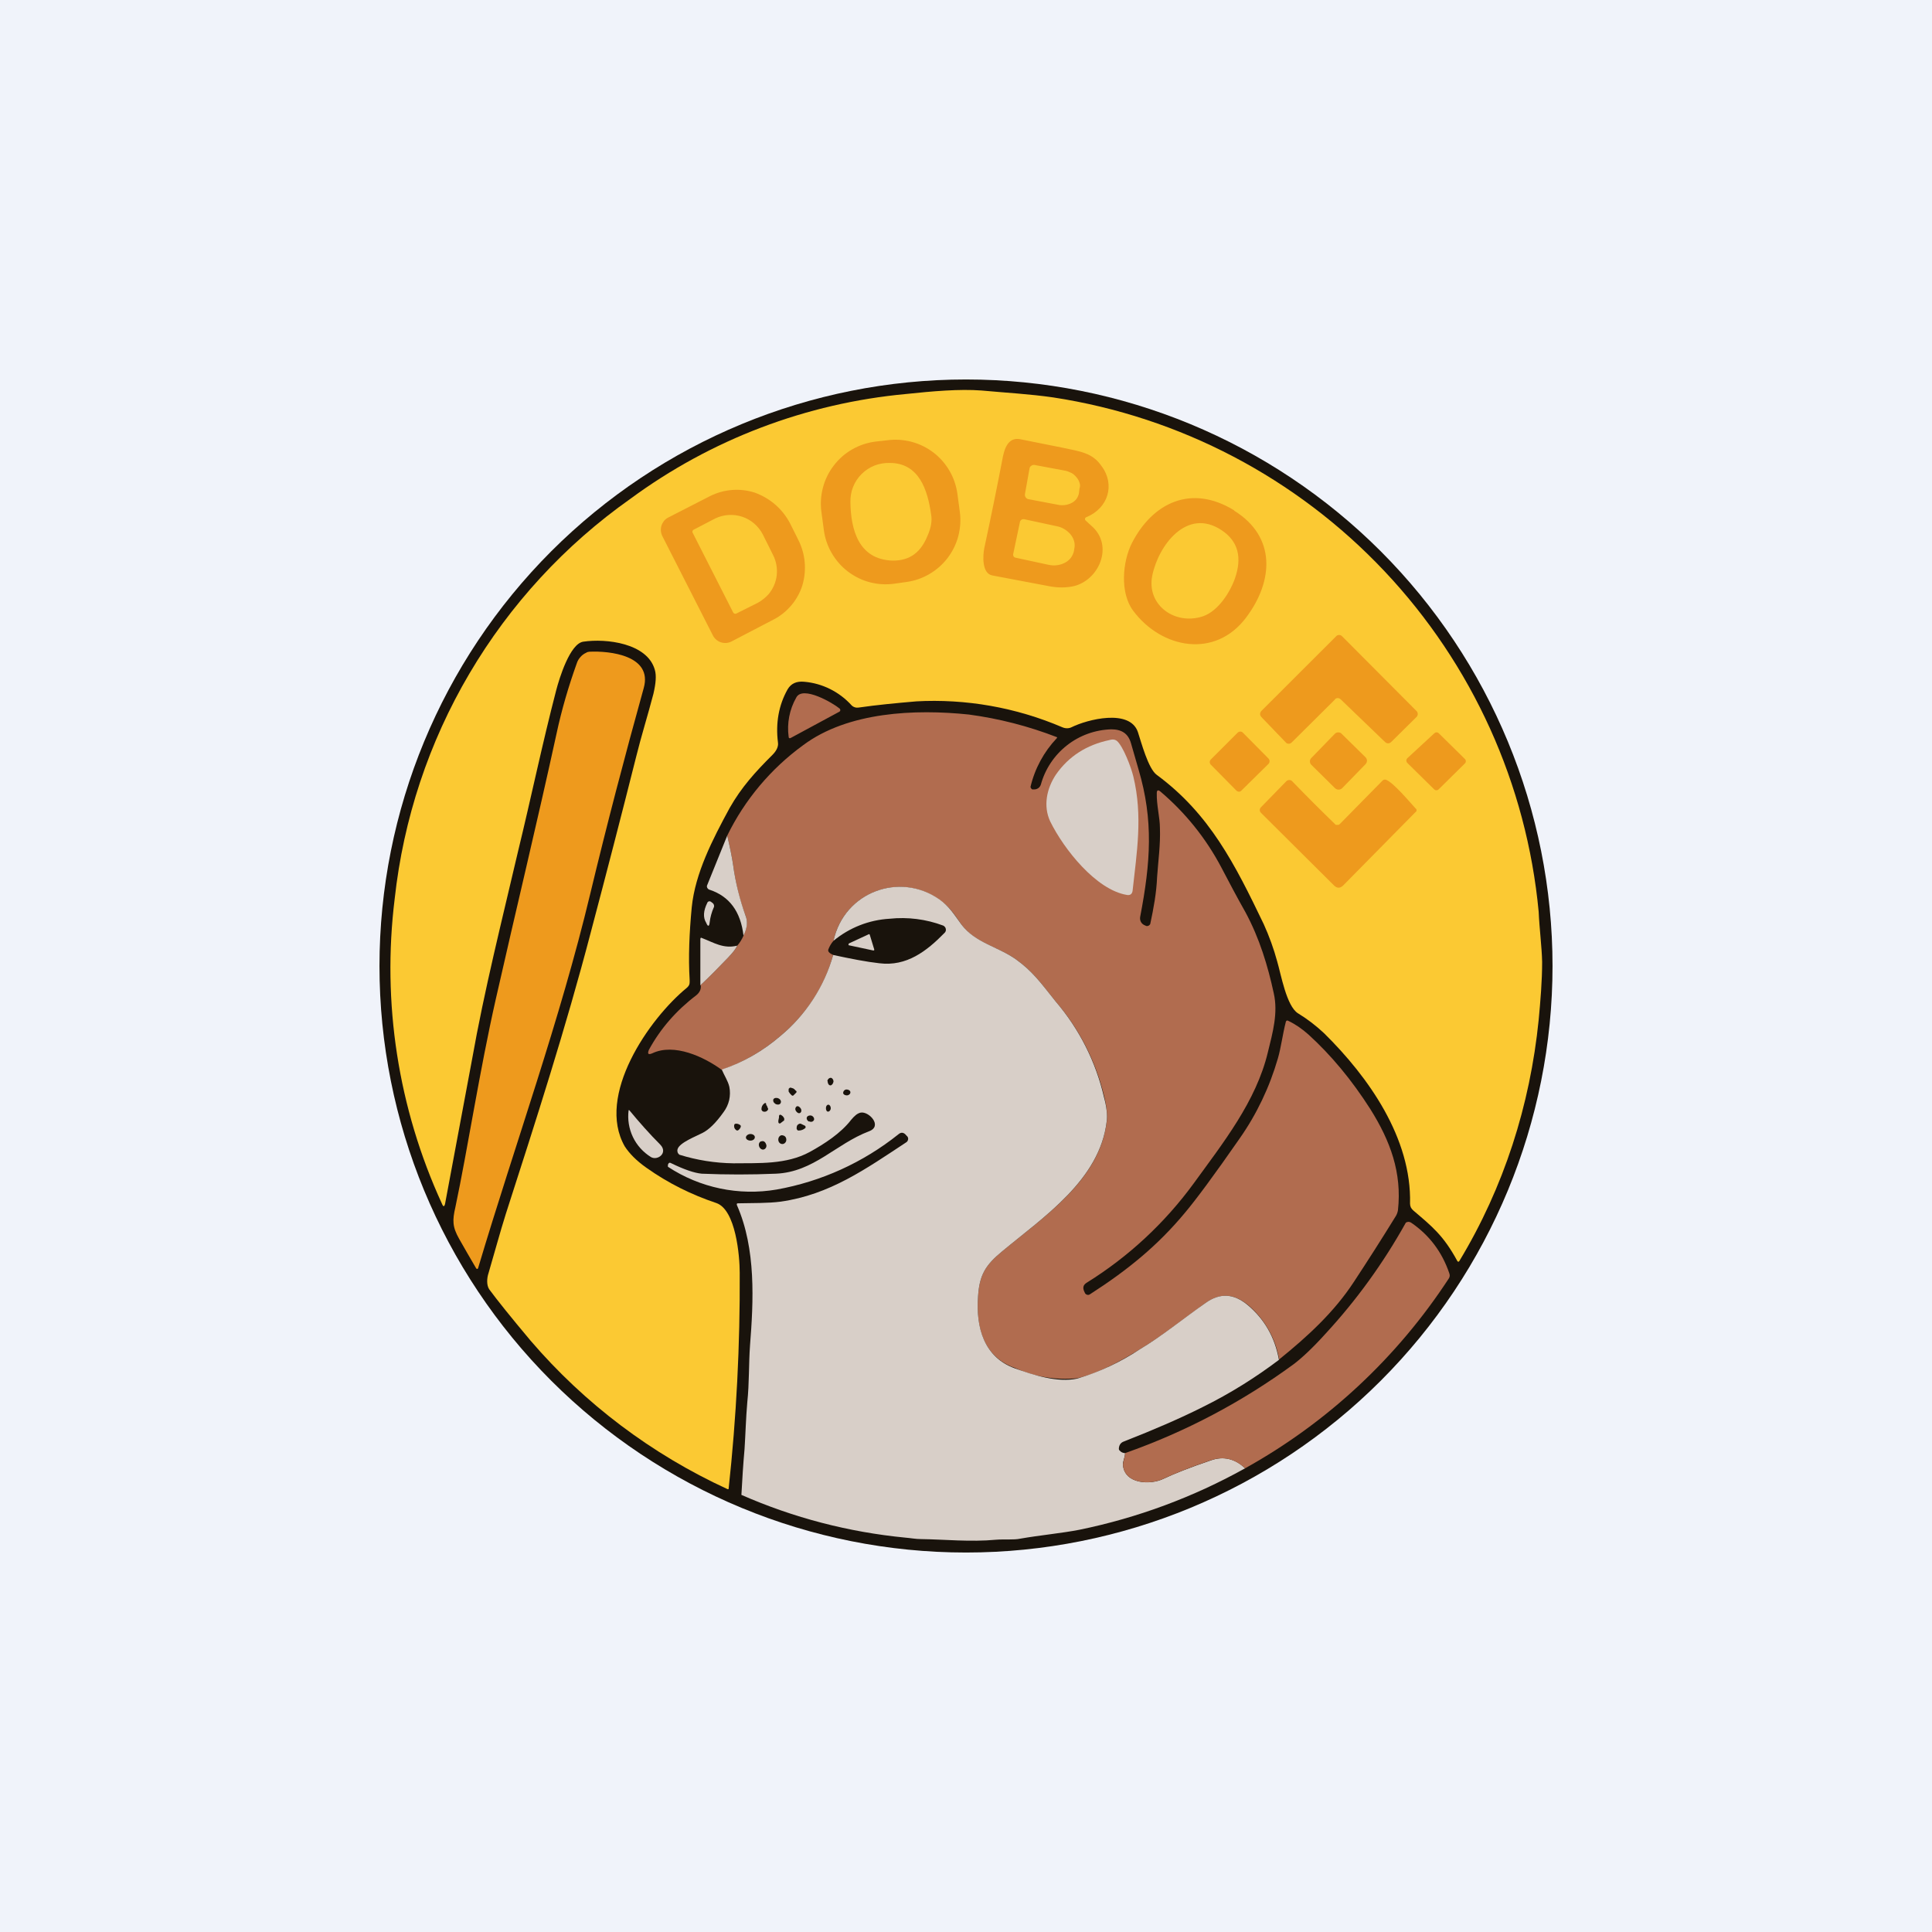 <svg width="24" height="24" viewBox="0 0 24 24" fill="none" xmlns="http://www.w3.org/2000/svg">
<rect x="0" y="0" width="24" height="24" fill="#333333" stroke="none"/>
<g clip-path="url(#clip0_31_9284)">
<path d="M0 0H24V24H0V0Z" fill="#F0F3FA"/>
<path d="M19.286 12C19.286 13.932 18.518 15.786 17.152 17.152C15.786 18.518 13.932 19.286 12 19.286C10.068 19.286 8.215 18.518 6.848 17.152C5.482 15.786 4.714 13.932 4.714 12C4.714 10.068 5.482 8.215 6.848 6.848C8.215 5.482 10.068 4.714 12 4.714C13.932 4.714 15.786 5.482 17.152 6.848C18.518 8.215 19.286 10.068 19.286 12Z" fill="#19130C"/>
<path d="M11.379 8.713C11.134 8.734 10.899 8.756 10.663 8.79C10.647 8.792 10.631 8.791 10.616 8.785C10.601 8.78 10.588 8.772 10.577 8.76C10.425 8.593 10.215 8.488 9.99 8.469C9.896 8.46 9.827 8.49 9.784 8.563C9.673 8.76 9.634 8.983 9.664 9.223C9.673 9.279 9.639 9.334 9.596 9.377C9.381 9.591 9.21 9.78 9.064 10.037C8.85 10.431 8.636 10.847 8.593 11.271C8.563 11.589 8.55 11.889 8.567 12.171C8.567 12.214 8.571 12.236 8.533 12.27C8.061 12.656 7.401 13.611 7.761 14.241C7.817 14.327 7.903 14.417 8.031 14.507C8.297 14.696 8.589 14.841 8.897 14.944C9.141 15.026 9.189 15.604 9.189 15.81C9.194 16.708 9.148 17.605 9.051 18.497C9.049 18.499 9.046 18.499 9.043 18.499C9.04 18.499 9.037 18.499 9.034 18.497C8.097 18.066 7.263 17.438 6.591 16.654C6.343 16.359 6.171 16.144 6.077 16.016C6.043 15.964 6.047 15.879 6.069 15.814C6.141 15.57 6.21 15.313 6.283 15.081C6.656 13.924 7.029 12.767 7.337 11.589C7.53 10.86 7.719 10.131 7.903 9.399C7.963 9.154 8.049 8.88 8.117 8.619C8.147 8.49 8.156 8.391 8.134 8.319C8.04 7.989 7.53 7.929 7.247 7.971C7.08 7.993 6.947 8.43 6.909 8.576C6.737 9.236 6.596 9.917 6.437 10.569C6.236 11.43 6.017 12.296 5.863 13.166L5.529 14.953C5.52 14.991 5.507 14.996 5.49 14.953C4.946 13.769 4.743 12.457 4.903 11.164C5.011 10.176 5.327 9.222 5.832 8.366C6.337 7.509 7.018 6.77 7.83 6.197C8.833 5.458 10.018 5.008 11.259 4.894C11.58 4.86 11.919 4.83 12.193 4.851C12.519 4.881 12.784 4.894 13.084 4.937C14.658 5.178 16.106 5.937 17.198 7.095C18.291 8.253 18.965 9.742 19.114 11.327C19.123 11.537 19.153 11.764 19.157 11.949C19.157 12.189 19.136 12.433 19.114 12.669C19.007 13.731 18.681 14.751 18.129 15.664C18.12 15.677 18.111 15.677 18.103 15.664C17.931 15.347 17.79 15.236 17.559 15.039C17.546 15.028 17.535 15.015 17.527 15.001C17.52 14.986 17.516 14.969 17.516 14.953C17.537 14.139 17.001 13.38 16.449 12.836C16.349 12.742 16.24 12.658 16.123 12.587C15.981 12.497 15.913 12.103 15.866 11.944C15.823 11.786 15.767 11.631 15.699 11.481C15.339 10.731 15.026 10.11 14.37 9.626C14.263 9.549 14.177 9.219 14.134 9.09C14.031 8.803 13.509 8.936 13.311 9.034C13.277 9.051 13.234 9.051 13.196 9.034C12.621 8.788 11.998 8.678 11.374 8.713H11.379Z" fill="#FBC933"/>
<path d="M13.496 6.424C13.492 6.425 13.488 6.428 13.485 6.431C13.482 6.434 13.48 6.437 13.479 6.441C13.477 6.446 13.478 6.451 13.479 6.455C13.481 6.46 13.483 6.464 13.487 6.467L13.581 6.553C13.843 6.814 13.624 7.251 13.29 7.29C13.204 7.303 13.11 7.299 13.007 7.277L12.33 7.149C12.193 7.127 12.21 6.896 12.227 6.81C12.309 6.429 12.386 6.051 12.459 5.67C12.484 5.55 12.536 5.43 12.673 5.456L13.187 5.559C13.423 5.61 13.569 5.623 13.684 5.79C13.856 6.021 13.766 6.313 13.496 6.424ZM11.923 6.356C11.937 6.457 11.93 6.559 11.905 6.658C11.879 6.757 11.834 6.849 11.772 6.931C11.71 7.012 11.633 7.08 11.545 7.131C11.457 7.183 11.36 7.216 11.258 7.23L11.108 7.251C11.007 7.265 10.904 7.259 10.805 7.233C10.706 7.207 10.614 7.161 10.532 7.099C10.451 7.037 10.383 6.959 10.332 6.871C10.28 6.782 10.247 6.684 10.234 6.583L10.204 6.36C10.19 6.259 10.197 6.155 10.223 6.057C10.249 5.958 10.294 5.865 10.357 5.784C10.419 5.702 10.496 5.634 10.585 5.583C10.674 5.532 10.771 5.499 10.873 5.486L11.023 5.469C11.226 5.442 11.432 5.497 11.595 5.621C11.758 5.746 11.865 5.93 11.893 6.133L11.923 6.356Z" fill="#EE9A1D"/>
<path d="M10.564 6.236C10.563 6.171 10.574 6.107 10.598 6.047C10.622 5.987 10.658 5.933 10.704 5.888C10.75 5.842 10.804 5.807 10.864 5.783C10.924 5.76 10.989 5.749 11.053 5.751C11.417 5.751 11.524 6.086 11.567 6.394C11.58 6.467 11.567 6.553 11.524 6.651C11.443 6.853 11.31 6.968 11.083 6.964C10.663 6.947 10.569 6.578 10.564 6.236ZM12.789 5.82C12.79 5.812 12.793 5.805 12.797 5.799C12.802 5.793 12.807 5.788 12.814 5.784C12.82 5.78 12.827 5.777 12.835 5.776C12.842 5.775 12.85 5.775 12.857 5.777L13.226 5.846C13.256 5.85 13.281 5.863 13.312 5.876C13.333 5.888 13.354 5.906 13.371 5.927C13.389 5.948 13.402 5.97 13.41 5.996C13.419 6.021 13.419 6.043 13.41 6.068L13.402 6.133C13.396 6.157 13.385 6.181 13.37 6.201C13.354 6.221 13.334 6.237 13.312 6.248C13.259 6.275 13.198 6.283 13.14 6.27L12.776 6.201C12.768 6.2 12.761 6.197 12.755 6.192C12.749 6.188 12.744 6.183 12.74 6.176C12.736 6.17 12.733 6.163 12.732 6.155C12.731 6.148 12.731 6.14 12.733 6.133L12.789 5.82Z" fill="#FBC933"/>
<path d="M8.228 6.66C8.218 6.64 8.212 6.618 8.21 6.596C8.208 6.573 8.21 6.551 8.217 6.529C8.224 6.508 8.235 6.488 8.249 6.47C8.264 6.453 8.281 6.439 8.301 6.429L8.82 6.163C8.991 6.077 9.193 6.06 9.377 6.12C9.566 6.189 9.72 6.321 9.814 6.501L9.913 6.699C10.004 6.874 10.024 7.078 9.968 7.269C9.94 7.36 9.893 7.445 9.831 7.519C9.769 7.592 9.694 7.653 9.608 7.697L9.09 7.967C9.069 7.978 9.047 7.985 9.024 7.987C9.001 7.989 8.978 7.986 8.956 7.979C8.933 7.972 8.913 7.96 8.896 7.945C8.878 7.93 8.864 7.911 8.854 7.89L8.228 6.66ZM15.33 6.343C15.857 6.669 15.819 7.221 15.48 7.671C15.094 8.186 14.43 8.057 14.079 7.59C13.907 7.363 13.946 6.973 14.061 6.746C14.319 6.244 14.799 6.013 15.33 6.339V6.343Z" fill="#EE9A1D"/>
<path d="M8.606 6.621C8.604 6.618 8.602 6.614 8.602 6.61C8.601 6.605 8.601 6.601 8.603 6.597C8.604 6.593 8.606 6.589 8.609 6.586C8.611 6.583 8.615 6.58 8.619 6.579L8.884 6.441C8.989 6.39 9.11 6.383 9.22 6.419C9.331 6.456 9.422 6.535 9.476 6.639L9.604 6.896C9.643 6.973 9.658 7.06 9.649 7.146C9.639 7.232 9.604 7.313 9.549 7.38C9.51 7.423 9.463 7.461 9.416 7.487L9.15 7.62C9.146 7.622 9.142 7.624 9.138 7.624C9.134 7.625 9.13 7.624 9.126 7.623C9.122 7.622 9.118 7.62 9.115 7.617C9.112 7.614 9.109 7.611 9.107 7.607L8.606 6.621ZM12.669 6.489C12.67 6.477 12.676 6.466 12.686 6.459C12.691 6.454 12.697 6.451 12.704 6.45C12.711 6.449 12.718 6.449 12.724 6.45L13.123 6.536C13.192 6.548 13.254 6.585 13.299 6.639C13.341 6.69 13.359 6.754 13.346 6.814L13.341 6.844C13.335 6.875 13.321 6.904 13.302 6.93C13.283 6.955 13.258 6.975 13.23 6.99C13.167 7.023 13.094 7.032 13.024 7.016L12.626 6.93C12.613 6.929 12.6 6.923 12.591 6.913C12.586 6.902 12.584 6.89 12.587 6.879L12.669 6.489ZM14.314 7.149C14.392 6.771 14.747 6.3 15.176 6.587C15.382 6.724 15.433 6.926 15.339 7.191C15.27 7.38 15.111 7.62 14.906 7.667C14.572 7.753 14.242 7.504 14.314 7.149Z" fill="#FBC933"/>
<path d="M16.586 8.687L16.046 9.223C16.039 9.23 16.03 9.235 16.02 9.238C16.01 9.24 15.999 9.239 15.99 9.236C15.983 9.233 15.977 9.228 15.973 9.223L15.668 8.906C15.664 8.901 15.66 8.895 15.657 8.889C15.655 8.883 15.653 8.876 15.653 8.869C15.653 8.862 15.655 8.856 15.657 8.85C15.66 8.843 15.664 8.838 15.668 8.833L16.599 7.903C16.603 7.898 16.609 7.894 16.615 7.892C16.622 7.889 16.628 7.888 16.635 7.888C16.642 7.888 16.648 7.889 16.655 7.892C16.661 7.894 16.667 7.898 16.671 7.903L17.597 8.833C17.602 8.838 17.606 8.843 17.608 8.85C17.611 8.856 17.612 8.862 17.612 8.869C17.612 8.876 17.611 8.883 17.608 8.889C17.606 8.895 17.602 8.901 17.597 8.906L17.28 9.219C17.275 9.223 17.27 9.227 17.263 9.23C17.257 9.232 17.25 9.234 17.244 9.234C17.237 9.234 17.23 9.232 17.224 9.23C17.218 9.227 17.212 9.223 17.207 9.219L16.654 8.687C16.649 8.682 16.644 8.679 16.637 8.676C16.631 8.673 16.625 8.672 16.618 8.672C16.611 8.672 16.604 8.673 16.598 8.676C16.592 8.679 16.586 8.682 16.581 8.687H16.586ZM7.281 8.109C7.293 8.101 7.306 8.097 7.32 8.096C7.577 8.083 8.109 8.143 7.997 8.546C7.761 9.394 7.539 10.243 7.333 11.1C6.956 12.677 6.403 14.198 5.94 15.75C5.94 15.753 5.939 15.755 5.937 15.757C5.936 15.76 5.934 15.761 5.931 15.763C5.928 15.763 5.925 15.763 5.921 15.761C5.918 15.76 5.916 15.757 5.914 15.754C5.843 15.633 5.773 15.512 5.704 15.39C5.619 15.24 5.619 15.159 5.657 14.996C5.811 14.267 5.957 13.303 6.159 12.411C6.407 11.314 6.673 10.217 6.913 9.116C6.977 8.816 7.063 8.524 7.166 8.237C7.175 8.209 7.191 8.183 7.211 8.161C7.23 8.139 7.254 8.121 7.281 8.109Z" fill="#EE9A1D"/>
<path d="M9.797 9.154C9.774 8.985 9.807 8.814 9.891 8.666C9.969 8.511 10.35 8.734 10.431 8.803C10.435 8.807 10.438 8.812 10.438 8.817C10.439 8.822 10.438 8.828 10.436 8.833L10.427 8.841L9.823 9.167C9.806 9.176 9.797 9.167 9.797 9.154ZM15.891 16.89C15.846 16.626 15.71 16.386 15.506 16.213C15.33 16.071 15.163 16.054 14.974 16.187C14.704 16.38 14.426 16.603 14.16 16.761C13.933 16.903 13.624 17.07 13.38 17.121C13.116 17.147 12.85 17.103 12.609 16.993C12.223 16.86 12.12 16.496 12.15 16.101C12.167 15.84 12.24 15.716 12.45 15.544C12.964 15.116 13.663 14.661 13.749 13.928C13.757 13.851 13.749 13.753 13.719 13.629C13.616 13.19 13.409 12.782 13.114 12.441C12.917 12.193 12.823 12.064 12.621 11.918C12.399 11.76 12.111 11.713 11.944 11.486C11.859 11.361 11.79 11.258 11.67 11.177C11.556 11.095 11.424 11.042 11.285 11.024C11.146 11.006 11.004 11.023 10.873 11.074C10.742 11.125 10.626 11.207 10.536 11.314C10.445 11.421 10.383 11.55 10.354 11.687C10.326 11.718 10.305 11.755 10.29 11.794C10.281 11.82 10.303 11.841 10.35 11.863C10.239 12.261 10.02 12.596 9.694 12.87C9.48 13.054 9.236 13.196 8.966 13.29C8.743 13.127 8.374 12.956 8.104 13.084C8.053 13.106 8.04 13.093 8.061 13.041C8.203 12.78 8.4 12.553 8.649 12.364C8.691 12.33 8.713 12.287 8.704 12.236C8.824 12.124 8.936 12.008 9.043 11.897C9.107 11.829 9.146 11.781 9.159 11.747C9.191 11.71 9.217 11.668 9.236 11.623C9.279 11.528 9.291 11.447 9.261 11.374C9.189 11.181 9.137 10.971 9.107 10.744C9.094 10.654 9.069 10.53 9.034 10.38C9.252 9.934 9.576 9.549 9.977 9.257C10.534 8.841 11.37 8.807 12.034 8.876C12.41 8.926 12.778 9.021 13.131 9.158C13.132 9.161 13.131 9.163 13.131 9.165C13.13 9.168 13.129 9.17 13.127 9.171C12.967 9.34 12.854 9.549 12.801 9.776C12.803 9.782 12.805 9.788 12.809 9.793C12.812 9.798 12.817 9.803 12.823 9.806C12.83 9.807 12.837 9.807 12.844 9.806H12.857C12.874 9.804 12.89 9.797 12.903 9.787C12.915 9.776 12.925 9.762 12.93 9.746C12.983 9.553 13.097 9.382 13.254 9.259C13.412 9.135 13.604 9.066 13.804 9.06C13.933 9.06 14.014 9.111 14.049 9.231L14.143 9.557C14.331 10.191 14.293 10.714 14.164 11.387C14.156 11.43 14.173 11.469 14.211 11.49L14.229 11.498C14.234 11.501 14.24 11.503 14.246 11.504C14.252 11.504 14.258 11.503 14.263 11.501C14.269 11.499 14.274 11.496 14.278 11.492C14.283 11.488 14.286 11.483 14.289 11.477C14.331 11.28 14.366 11.091 14.374 10.894C14.387 10.701 14.417 10.491 14.409 10.286C14.409 10.157 14.366 9.998 14.37 9.853C14.37 9.814 14.387 9.81 14.413 9.831C14.724 10.094 14.981 10.414 15.171 10.774C15.27 10.963 15.369 11.151 15.471 11.331C15.647 11.657 15.75 12 15.823 12.338C15.879 12.583 15.81 12.827 15.75 13.071C15.604 13.684 15.189 14.203 14.829 14.7C14.469 15.193 14.018 15.612 13.5 15.934C13.457 15.96 13.449 15.994 13.466 16.037L13.474 16.054C13.476 16.061 13.48 16.068 13.485 16.073C13.491 16.078 13.497 16.082 13.504 16.084C13.511 16.086 13.518 16.086 13.525 16.085C13.531 16.083 13.538 16.08 13.543 16.076C14.01 15.776 14.383 15.471 14.721 15.064C14.854 14.906 15.081 14.601 15.399 14.143C15.613 13.838 15.771 13.504 15.874 13.149C15.913 13.016 15.934 12.844 15.973 12.694C15.977 12.677 15.99 12.673 16.003 12.681C16.093 12.724 16.174 12.78 16.256 12.853C16.534 13.106 16.791 13.414 17.023 13.778C17.271 14.173 17.417 14.567 17.366 15.034C17.361 15.065 17.349 15.094 17.331 15.12C17.164 15.391 16.992 15.66 16.817 15.926C16.573 16.299 16.243 16.603 15.887 16.89H15.891Z" fill="#B16C4F"/>
<path d="M15.373 9.103L15.043 9.433C15.038 9.437 15.034 9.442 15.032 9.448C15.029 9.454 15.028 9.461 15.028 9.467C15.028 9.473 15.029 9.48 15.032 9.486C15.034 9.492 15.038 9.497 15.043 9.501L15.356 9.818C15.377 9.84 15.407 9.84 15.424 9.818L15.759 9.488C15.767 9.48 15.771 9.468 15.771 9.456C15.771 9.444 15.767 9.433 15.759 9.424L15.441 9.103C15.437 9.098 15.432 9.094 15.426 9.092C15.42 9.089 15.414 9.088 15.407 9.088C15.401 9.088 15.394 9.089 15.389 9.092C15.383 9.094 15.377 9.098 15.373 9.103ZM16.963 9.407L16.667 9.116C16.662 9.11 16.655 9.105 16.648 9.102C16.64 9.099 16.632 9.098 16.624 9.098C16.616 9.098 16.608 9.099 16.601 9.102C16.594 9.105 16.587 9.11 16.581 9.116L16.29 9.416C16.284 9.421 16.28 9.428 16.277 9.435C16.274 9.443 16.272 9.45 16.272 9.458C16.272 9.466 16.274 9.474 16.277 9.482C16.28 9.489 16.284 9.496 16.29 9.501L16.586 9.793C16.611 9.814 16.646 9.814 16.671 9.793L16.963 9.493C16.969 9.487 16.973 9.48 16.976 9.473C16.979 9.466 16.981 9.458 16.981 9.45C16.981 9.442 16.979 9.434 16.976 9.427C16.973 9.419 16.969 9.413 16.963 9.407ZM17.871 9.107L18.197 9.428C18.201 9.432 18.204 9.436 18.206 9.441C18.208 9.446 18.209 9.451 18.209 9.456C18.209 9.461 18.208 9.467 18.206 9.471C18.204 9.476 18.201 9.48 18.197 9.484L17.871 9.806C17.868 9.809 17.863 9.812 17.859 9.814C17.854 9.816 17.849 9.817 17.844 9.817C17.838 9.817 17.833 9.816 17.828 9.814C17.824 9.812 17.819 9.809 17.816 9.806L17.481 9.476C17.476 9.47 17.472 9.463 17.471 9.455C17.469 9.448 17.47 9.44 17.473 9.433L17.481 9.42L17.82 9.107C17.827 9.101 17.836 9.097 17.846 9.097C17.855 9.097 17.864 9.101 17.871 9.107Z" fill="#EE9A1D"/>
<path d="M13.118 9.621C13.273 9.398 13.496 9.253 13.783 9.193C13.826 9.18 13.856 9.188 13.877 9.206C13.95 9.27 14.049 9.523 14.079 9.647C14.198 10.14 14.121 10.59 14.07 11.061C14.066 11.104 14.04 11.126 13.997 11.117C13.616 11.053 13.217 10.551 13.046 10.204C12.956 10.011 13.003 9.793 13.118 9.621Z" fill="#D8CFC8"/>
<path d="M16.594 10.247H16.628C16.638 10.242 16.647 10.234 16.654 10.226L17.177 9.694C17.182 9.69 17.189 9.687 17.195 9.685C17.202 9.684 17.209 9.684 17.216 9.686C17.306 9.716 17.516 9.968 17.588 10.046C17.597 10.05 17.597 10.058 17.597 10.067C17.597 10.071 17.597 10.08 17.588 10.084L16.684 11.001C16.646 11.036 16.611 11.036 16.573 11.001L15.664 10.097C15.659 10.092 15.656 10.087 15.653 10.081C15.651 10.075 15.649 10.069 15.649 10.063C15.649 10.056 15.651 10.05 15.653 10.044C15.656 10.038 15.659 10.033 15.664 10.028L15.977 9.707C15.982 9.701 15.988 9.697 15.995 9.694C16.001 9.691 16.008 9.69 16.016 9.69C16.023 9.69 16.03 9.691 16.037 9.694C16.043 9.697 16.049 9.701 16.054 9.707C16.231 9.89 16.411 10.07 16.594 10.247Z" fill="#EE9A1D"/>
<path d="M9.034 10.38C9.069 10.53 9.094 10.654 9.107 10.744C9.137 10.971 9.193 11.181 9.261 11.374C9.291 11.447 9.283 11.528 9.236 11.623C9.201 11.323 9.06 11.134 8.816 11.053C8.806 11.051 8.797 11.045 8.791 11.037C8.785 11.03 8.781 11.02 8.781 11.01C8.782 11.004 8.783 10.998 8.786 10.993L9.034 10.38ZM15.891 16.89C15.608 17.104 15.291 17.306 14.936 17.481C14.661 17.619 14.336 17.76 13.963 17.906C13.924 17.919 13.903 17.948 13.899 17.991C13.899 18.004 13.899 18.013 13.911 18.021C13.919 18.031 13.929 18.038 13.94 18.043C13.951 18.048 13.963 18.051 13.976 18.051C13.976 18.107 13.946 18.15 13.95 18.197C13.967 18.437 14.293 18.45 14.456 18.369C14.584 18.308 14.777 18.231 15.043 18.141C15.197 18.086 15.343 18.12 15.467 18.24C14.824 18.598 14.131 18.855 13.41 19.003C13.191 19.046 12.917 19.071 12.673 19.114C12.596 19.131 12.471 19.119 12.373 19.127C12.056 19.157 11.73 19.123 11.438 19.119C11.374 19.119 11.31 19.106 11.246 19.101C10.543 19.033 9.856 18.854 9.21 18.57C9.22 18.38 9.232 18.19 9.249 18C9.261 17.816 9.266 17.614 9.283 17.421C9.309 17.173 9.3 16.95 9.317 16.714C9.36 16.166 9.394 15.514 9.154 14.97C9.15 14.953 9.154 14.948 9.167 14.948C9.347 14.944 9.54 14.948 9.699 14.927C10.307 14.841 10.757 14.52 11.258 14.19C11.268 14.184 11.274 14.175 11.278 14.165C11.282 14.155 11.283 14.145 11.28 14.134C11.278 14.128 11.275 14.122 11.271 14.117L11.258 14.104C11.229 14.066 11.194 14.061 11.16 14.091C10.721 14.442 10.201 14.678 9.647 14.777C9.178 14.857 8.695 14.756 8.297 14.494V14.469C8.306 14.443 8.319 14.438 8.34 14.451C8.499 14.528 8.623 14.571 8.717 14.58C9.026 14.593 9.33 14.593 9.639 14.58C10.11 14.559 10.38 14.211 10.796 14.053C10.967 13.989 10.796 13.804 10.693 13.821C10.65 13.83 10.616 13.86 10.573 13.911C10.444 14.079 10.239 14.211 10.059 14.31C9.767 14.469 9.424 14.447 9.111 14.451C8.883 14.448 8.656 14.412 8.439 14.344C8.429 14.336 8.421 14.325 8.417 14.313C8.414 14.301 8.413 14.288 8.417 14.276C8.439 14.194 8.653 14.113 8.726 14.074C8.803 14.036 8.893 13.95 8.987 13.817C9.021 13.772 9.045 13.721 9.058 13.666C9.07 13.612 9.071 13.555 9.06 13.5C9.043 13.427 8.996 13.358 8.966 13.286C9.236 13.196 9.48 13.054 9.694 12.87C10.01 12.608 10.239 12.257 10.35 11.863C10.569 11.91 10.761 11.948 10.924 11.966C11.263 12.008 11.511 11.816 11.734 11.588C11.741 11.582 11.745 11.574 11.748 11.566C11.751 11.557 11.751 11.548 11.749 11.539C11.748 11.53 11.744 11.522 11.738 11.515C11.733 11.508 11.725 11.502 11.717 11.498C11.504 11.418 11.275 11.389 11.049 11.413C10.794 11.428 10.551 11.524 10.354 11.687C10.487 11.079 11.177 10.826 11.67 11.173C11.79 11.258 11.854 11.361 11.944 11.486C12.116 11.713 12.399 11.76 12.621 11.918C12.823 12.064 12.917 12.193 13.114 12.441C13.407 12.783 13.613 13.19 13.714 13.629C13.748 13.753 13.757 13.851 13.748 13.928C13.663 14.657 12.964 15.116 12.45 15.544C12.24 15.716 12.167 15.84 12.15 16.101C12.12 16.496 12.227 16.86 12.604 16.997C12.844 17.083 13.131 17.177 13.38 17.126C13.657 17.044 13.919 16.921 14.16 16.761C14.426 16.603 14.704 16.376 14.974 16.187C15.159 16.054 15.33 16.071 15.501 16.213C15.703 16.384 15.836 16.607 15.887 16.89H15.891ZM8.867 11.271C8.841 11.331 8.824 11.391 8.816 11.456C8.811 11.511 8.794 11.516 8.773 11.464C8.73 11.396 8.739 11.31 8.786 11.216C8.787 11.211 8.79 11.207 8.794 11.204C8.797 11.201 8.801 11.198 8.806 11.197C8.811 11.196 8.815 11.196 8.82 11.197C8.825 11.198 8.829 11.2 8.833 11.203L8.85 11.216C8.859 11.222 8.866 11.232 8.869 11.243C8.872 11.254 8.871 11.265 8.867 11.276V11.271Z" fill="#D8CFC8"/>
<path d="M10.847 11.807L10.547 11.743H10.543C10.541 11.74 10.54 11.737 10.54 11.734C10.54 11.731 10.541 11.728 10.543 11.726V11.721L10.791 11.606C10.793 11.605 10.794 11.604 10.796 11.604C10.797 11.604 10.799 11.605 10.8 11.606L10.804 11.61L10.86 11.794V11.803C10.858 11.805 10.856 11.806 10.854 11.807C10.852 11.807 10.849 11.808 10.847 11.807ZM9.159 11.743C9.146 11.781 9.107 11.829 9.043 11.897C8.936 12.008 8.824 12.124 8.7 12.24V11.666C8.7 11.649 8.709 11.644 8.721 11.653C8.867 11.709 8.987 11.79 9.159 11.747V11.743Z" fill="#D8CFC8"/>
<path d="M10.281 13.431C10.281 13.457 10.294 13.483 10.316 13.483C10.333 13.483 10.35 13.461 10.354 13.436C10.354 13.41 10.337 13.389 10.32 13.389C10.299 13.389 10.281 13.406 10.277 13.431H10.281ZM9.857 13.607C9.854 13.61 9.85 13.611 9.846 13.611C9.842 13.611 9.839 13.61 9.836 13.607L9.831 13.603C9.818 13.591 9.806 13.576 9.797 13.56C9.796 13.553 9.796 13.546 9.797 13.539V13.526L9.806 13.517C9.814 13.509 9.823 13.509 9.84 13.517C9.853 13.517 9.87 13.53 9.883 13.547L9.891 13.552C9.894 13.555 9.895 13.558 9.895 13.562C9.895 13.566 9.894 13.57 9.891 13.573L9.857 13.607ZM10.521 13.607C10.543 13.607 10.564 13.59 10.564 13.569C10.564 13.547 10.539 13.534 10.517 13.534C10.491 13.534 10.474 13.556 10.474 13.577C10.474 13.594 10.496 13.607 10.517 13.607H10.521ZM9.634 13.714C9.66 13.727 9.69 13.723 9.698 13.701C9.707 13.684 9.698 13.659 9.673 13.646C9.647 13.633 9.621 13.637 9.608 13.654C9.6 13.676 9.608 13.697 9.634 13.714ZM9.527 13.736L9.536 13.761C9.544 13.77 9.544 13.783 9.536 13.791C9.523 13.809 9.506 13.813 9.484 13.809C9.477 13.807 9.471 13.803 9.467 13.798C9.462 13.792 9.459 13.786 9.459 13.779C9.459 13.749 9.471 13.723 9.497 13.706C9.506 13.697 9.514 13.701 9.518 13.714V13.727L9.527 13.736ZM10.26 13.766C10.26 13.787 10.268 13.809 10.286 13.809C10.303 13.809 10.32 13.791 10.32 13.766C10.32 13.744 10.307 13.723 10.29 13.723C10.273 13.723 10.26 13.74 10.26 13.766ZM9.887 13.8C9.9 13.822 9.921 13.834 9.938 13.826C9.956 13.817 9.96 13.791 9.947 13.77C9.934 13.749 9.913 13.736 9.896 13.744C9.879 13.757 9.874 13.779 9.887 13.8Z" fill="#19130C"/>
<path d="M8.087 14.374C7.99 14.314 7.911 14.227 7.862 14.124C7.813 14.021 7.794 13.905 7.809 13.791H7.817C7.941 13.941 8.07 14.087 8.203 14.22C8.301 14.323 8.169 14.421 8.087 14.374Z" fill="#D8CFC8"/>
<path d="M9.677 13.886V13.864C9.677 13.86 9.679 13.855 9.682 13.852C9.685 13.849 9.69 13.847 9.694 13.847L9.703 13.851C9.72 13.86 9.733 13.873 9.742 13.894V13.907C9.742 13.916 9.742 13.92 9.733 13.924L9.694 13.954C9.691 13.956 9.687 13.957 9.683 13.956C9.679 13.955 9.675 13.953 9.673 13.95L9.669 13.941V13.92L9.677 13.882V13.886ZM10.05 13.929C10.072 13.941 10.097 13.937 10.11 13.916C10.119 13.899 10.11 13.873 10.084 13.86C10.059 13.851 10.033 13.86 10.024 13.877C10.016 13.894 10.024 13.92 10.05 13.933V13.929ZM9.197 14.01C9.192 14.02 9.185 14.029 9.176 14.036C9.167 14.044 9.154 14.049 9.142 14.036C9.133 14.029 9.127 14.021 9.123 14.011C9.12 14.001 9.118 13.99 9.12 13.98C9.12 13.967 9.129 13.959 9.142 13.959C9.158 13.958 9.175 13.963 9.189 13.972C9.206 13.98 9.206 13.993 9.197 14.01ZM9.999 13.984L10.007 13.993V14.01C9.984 14.032 9.953 14.044 9.922 14.044C9.917 14.044 9.909 14.044 9.904 14.036C9.899 14.031 9.896 14.025 9.896 14.019C9.896 13.993 9.9 13.976 9.917 13.967C9.921 13.964 9.926 13.961 9.931 13.96C9.936 13.958 9.942 13.958 9.947 13.959L9.999 13.984ZM9.322 14.169C9.352 14.169 9.377 14.152 9.377 14.126C9.377 14.104 9.352 14.087 9.322 14.087C9.292 14.087 9.266 14.109 9.266 14.13C9.266 14.152 9.292 14.169 9.322 14.169ZM9.669 14.147C9.664 14.177 9.682 14.207 9.712 14.211C9.737 14.216 9.763 14.194 9.767 14.169C9.772 14.134 9.754 14.109 9.724 14.104C9.699 14.096 9.673 14.117 9.669 14.147ZM9.429 14.237C9.437 14.267 9.463 14.284 9.484 14.28C9.51 14.276 9.527 14.246 9.519 14.22C9.51 14.19 9.489 14.169 9.463 14.177C9.437 14.177 9.42 14.207 9.429 14.237Z" fill="#19130C"/>
<path d="M15.467 18.24C15.338 18.12 15.197 18.086 15.039 18.141C14.781 18.227 14.584 18.308 14.456 18.368C14.293 18.45 13.967 18.437 13.95 18.197C13.95 18.15 13.976 18.107 13.976 18.051C14.725 17.788 15.431 17.415 16.071 16.946C16.174 16.868 16.307 16.744 16.466 16.568C16.852 16.15 17.187 15.686 17.464 15.188C17.474 15.182 17.485 15.178 17.496 15.178C17.508 15.178 17.519 15.182 17.529 15.188C17.756 15.343 17.914 15.553 18.004 15.818C18.008 15.828 18.009 15.838 18.009 15.849C18.008 15.859 18.005 15.869 18 15.878C17.36 16.86 16.491 17.671 15.467 18.24Z" fill="#B16C4F"/>
</g>
<defs>
<clipPath id="clip0_31_9284">
<rect width="24" height="24" fill="white"/>
</clipPath>
</defs>
</svg>
